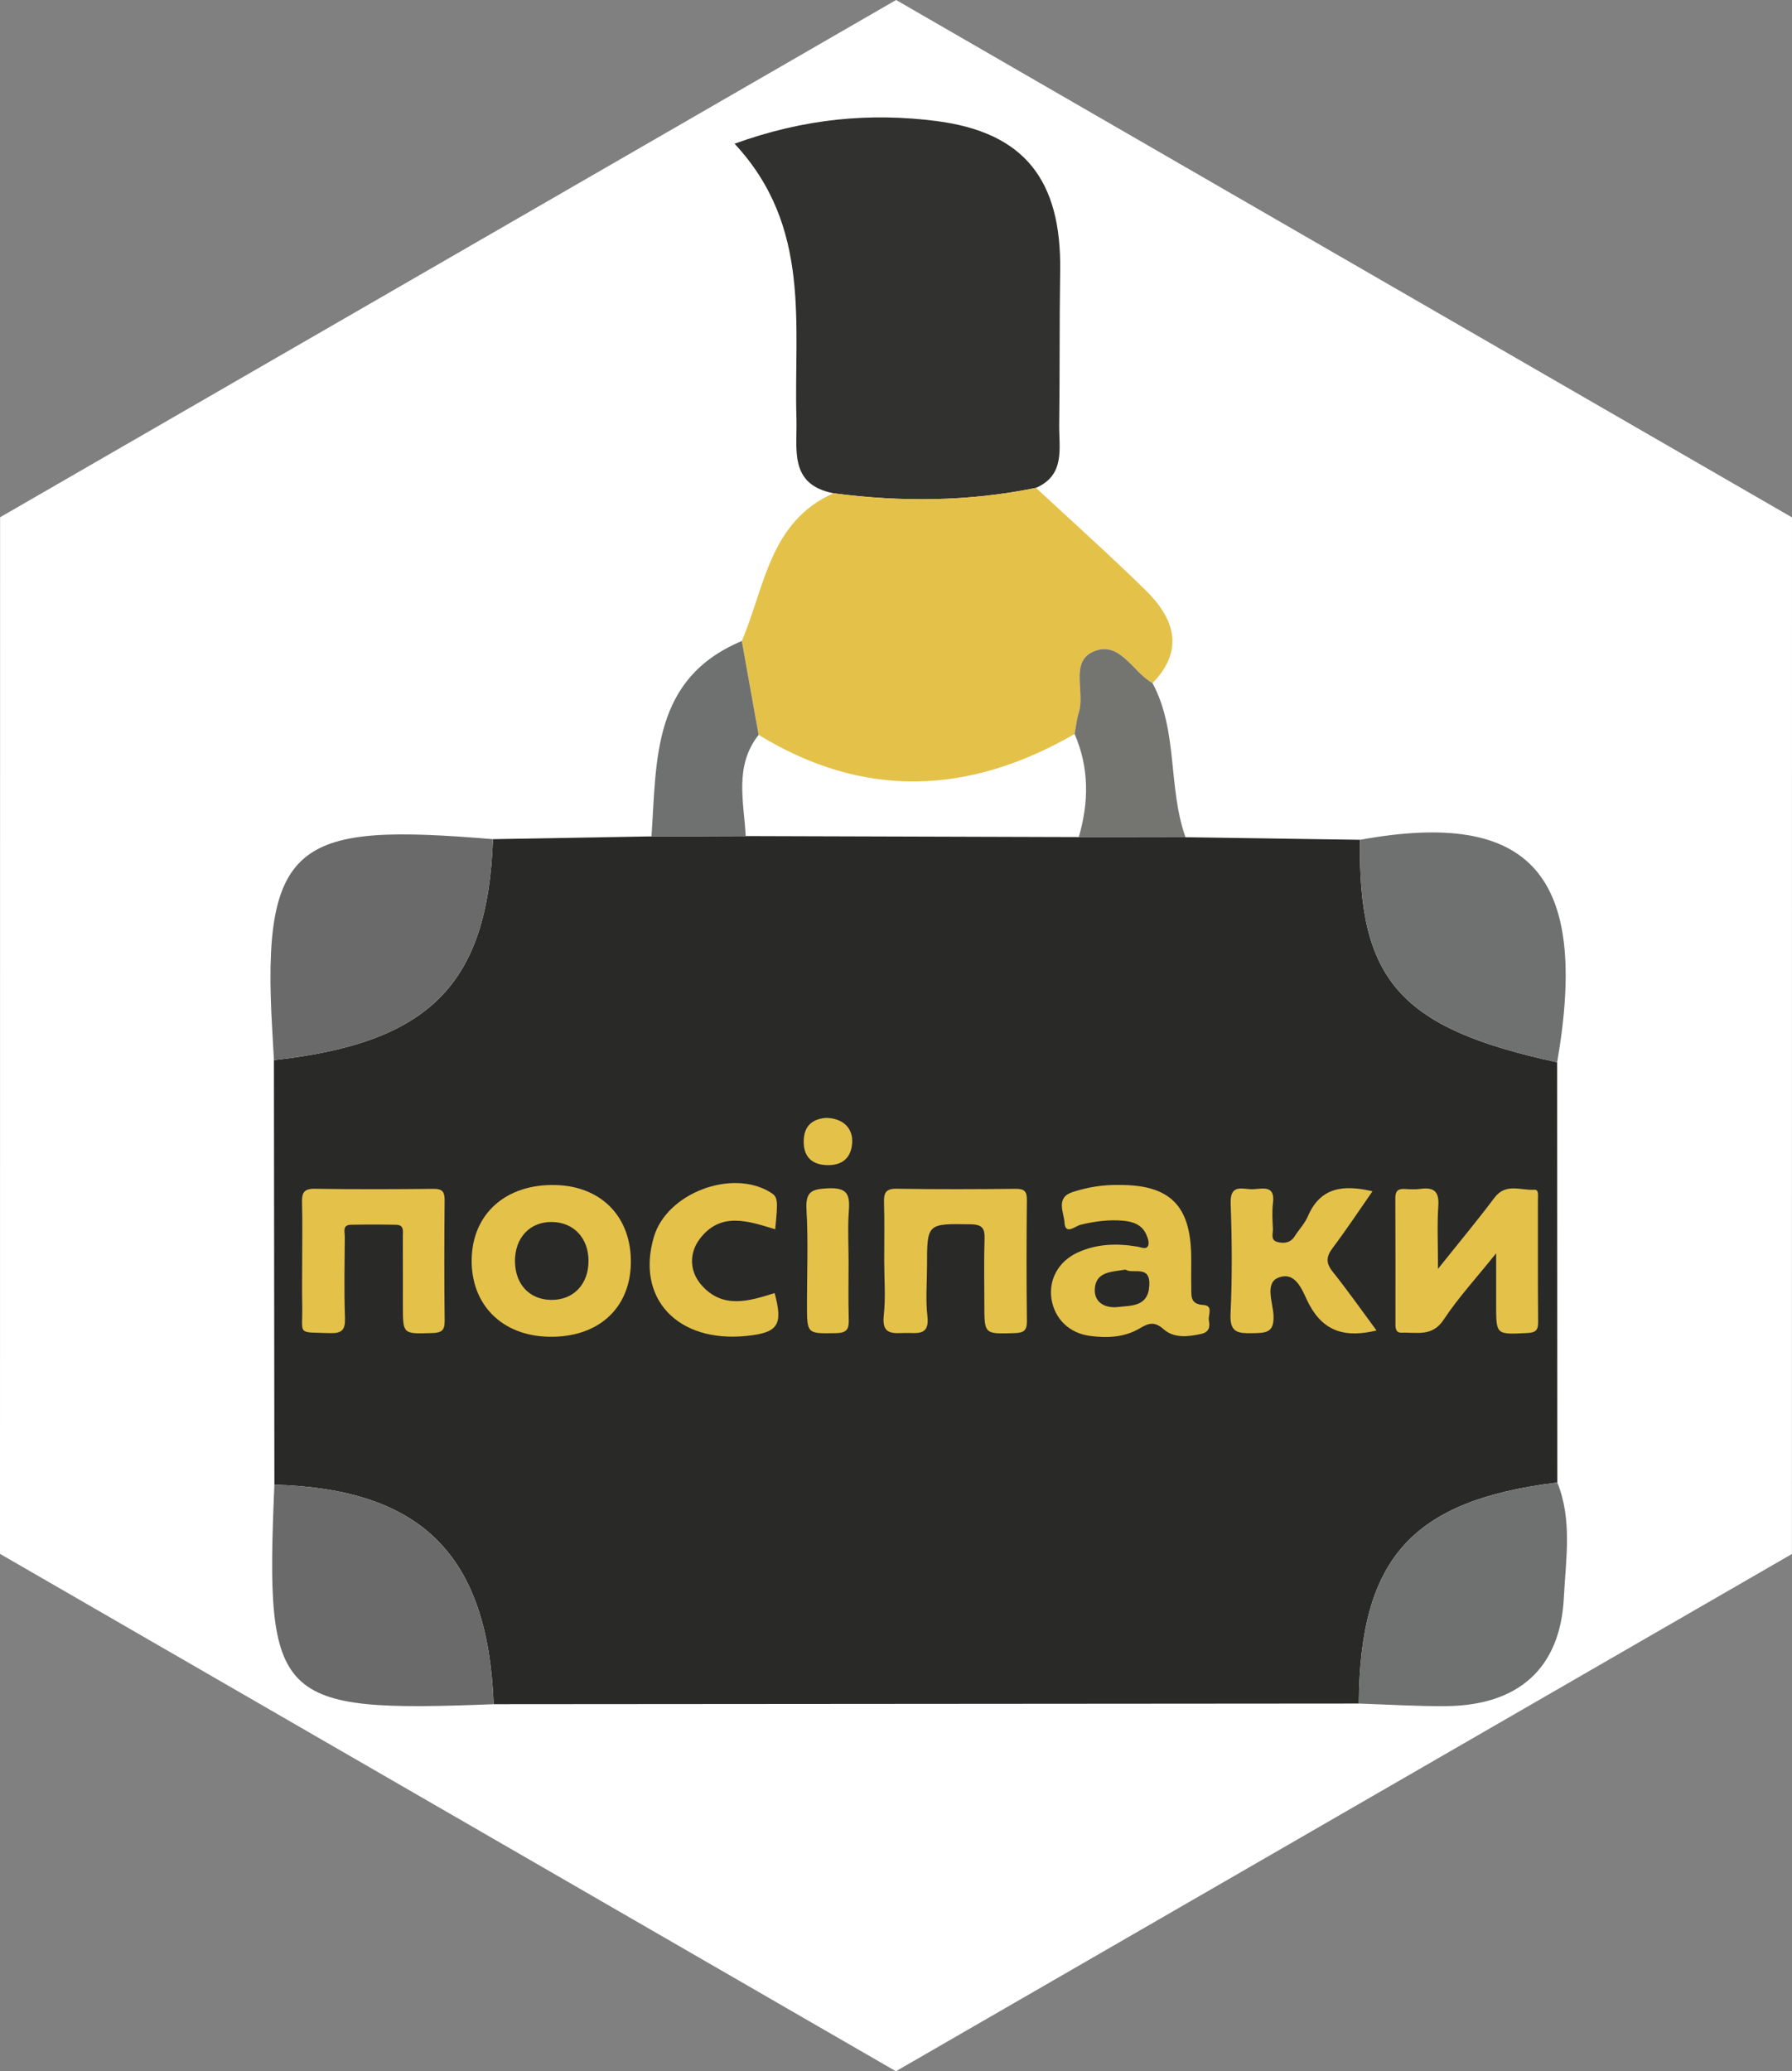 <?xml version="1.0" encoding="utf-8"?>
<!-- Generator: Adobe Illustrator 16.0.0, SVG Export Plug-In . SVG Version: 6.00 Build 0)  -->
<!DOCTYPE svg PUBLIC "-//W3C//DTD SVG 1.1//EN" "http://www.w3.org/Graphics/SVG/1.1/DTD/svg11.dtd">
<svg version="1.1" id="Layer_1" xmlns:x="http://ns.adobe.com/Extensibility/1.0/" xmlns:i="http://ns.adobe.com/AdobeIllustrator/10.0/" xmlns:graph="http://ns.adobe.com/Graphs/1.0/"
	 xmlns="http://www.w3.org/2000/svg" xmlns:xlink="http://www.w3.org/1999/xlink" xmlns:a="http://ns.adobe.com/AdobeSVGViewerExtensions/3.0/"
	 x="0px" y="0px" width="200.709px" height="231.968px" viewBox="0 0 200.709 231.968"
	 style="enable-background:new 0 0 200.709 231.968;" xml:space="preserve">
<rect x="0" y="0" width="200.709" height="231.968" fill="#808080" stroke="none"/>
<polygon style="fill:#FFFFFF;" points="100.365,0 0.01,57.93 0.01,58.149 0,173.804 0,174.023 100.344,231.968 200.7,174.039 
	200.7,173.82 200.709,58.165 200.709,57.946 "/>
<path style="fill-rule:evenodd;clip-rule:evenodd;fill:#292928;" d="M30.732,166.281c-0.017-15.854-0.031-31.707-0.051-47.559
	c17.438-1.917,23.952-8.488,24.53-24.74c5.918-0.104,11.838-0.207,17.756-0.311c3.518-0.012,7.033-0.023,10.551-0.036
	c12.436,0.037,24.871,0.076,37.308,0.113c3.986,0.007,7.971,0.013,11.955,0.019c6.516,0.095,13.031,0.19,19.547,0.285
	c-0.258,15.761,4.48,21.108,22.078,24.917c0.006,15.689,0.012,31.377,0.02,47.066c-16.303,2.008-22.129,8.498-22.236,24.752
	c-32.301,0.025-64.6,0.049-96.901,0.072C54.655,174.166,47.246,166.748,30.732,166.281z"/>
<path style="fill-rule:evenodd;clip-rule:evenodd;fill:#31312F;" d="M93.347,55.242c-5.029-0.997-4.039-4.943-4.143-8.393
	c-0.312-10.476,1.746-21.437-6.931-30.753c7.792-2.824,15.187-3.5,22.633-2.537c9.838,1.273,13.996,6.622,13.834,16.792
	c-0.09,5.732-0.031,11.467-0.107,17.199c-0.039,2.64,0.721,5.628-2.596,7.088C108.508,56.183,100.942,56.244,93.347,55.242z"/>
<path style="fill-rule:evenodd;clip-rule:evenodd;fill:#E4C149;" d="M93.347,55.242c7.596,1.001,15.162,0.94,22.691-0.604
	c4.088,3.802,8.252,7.527,12.24,11.43c3.225,3.158,4.457,6.664,0.811,10.441c-2.262-1.251-3.734-4.949-6.77-3.465
	c-2.447,1.195-0.785,4.491-1.49,6.749c-0.24,0.775-0.32,1.601-0.471,2.409c-11.775,6.798-23.57,7.337-35.387,0.099
	c-0.629-3.502-1.256-7.006-1.884-10.51C85.661,65.746,86.188,58.438,93.347,55.242z"/>
<path style="fill-rule:evenodd;clip-rule:evenodd;fill:#6A6A6A;" d="M30.732,166.281c16.514,0.467,23.923,7.885,24.557,24.58
	C30.867,191.808,29.688,190.625,30.732,166.281z"/>
<path style="fill-rule:evenodd;clip-rule:evenodd;fill:#6A6A6A;" d="M55.212,93.982c-0.578,16.252-7.093,22.823-24.53,24.74
	c-0.059-1.076-0.113-2.152-0.181-3.227C29.192,93.838,33.644,92.2,55.212,93.982z"/>
<path style="fill-rule:evenodd;clip-rule:evenodd;fill:#6F7070;" d="M174.407,118.97c-17.598-3.809-22.336-9.157-22.078-24.917
	C171.461,90.57,178.034,97.985,174.407,118.97z"/>
<path style="fill-rule:evenodd;clip-rule:evenodd;fill:#6F7070;" d="M152.19,190.789c0.107-16.254,5.934-22.744,22.236-24.752
	c1.699,4.207,0.941,8.625,0.729,12.893c-0.393,7.939-5.119,12.072-13.191,12.146C158.709,191.105,155.448,190.892,152.19,190.789z"
	/>
<path style="fill-rule:evenodd;clip-rule:evenodd;fill:#747471;" d="M120.356,82.197c0.152-0.805,0.232-1.63,0.473-2.405
	c0.705-2.258-0.957-5.553,1.49-6.749c3.035-1.483,4.508,2.214,6.77,3.465c2.887,5.402,1.699,11.671,3.693,17.259
	c-3.984-0.006-7.969-0.012-11.955-0.019C121.965,89.844,122.002,85.987,120.356,82.197z"/>
<path style="fill-rule:evenodd;clip-rule:evenodd;fill:#6F7070;" d="M83.087,71.79c0.628,3.504,1.255,7.007,1.881,10.51
	c-2.754,3.488-1.648,7.471-1.449,11.336c-3.518,0.013-7.033,0.024-10.551,0.036C73.559,85.089,73.031,75.992,83.087,71.79z"/>
<g>
	<path style="fill-rule:evenodd;clip-rule:evenodd;fill:#E4C149;" d="M161.059,142.107c2.402-3.014,4.428-5.439,6.32-7.965
		c1.275-1.703,2.969-0.791,4.484-0.9c0.51-0.037,0.387,0.686,0.387,1.096c0.01,4.58-0.021,9.162,0.025,13.74
		c0.012,1.021-0.404,1.176-1.299,1.217c-3.404,0.166-3.404,0.199-3.404-3.152c0-1.693,0-3.385,0-5.783
		c-2.234,2.787-4.254,4.979-5.875,7.434c-1.291,1.961-3.023,1.387-4.709,1.461c-0.596,0.025-0.693-0.414-0.693-0.898
		c0-4.73,0.012-9.457-0.014-14.186c-0.002-0.779,0.301-1.055,1.043-1.014c0.59,0.033,1.189,0.07,1.771-0.01
		c1.49-0.201,2.111,0.271,2,1.896C160.952,137.16,161.059,139.292,161.059,142.107z"/>
	<path style="fill-rule:evenodd;clip-rule:evenodd;fill:#E4C149;" d="M125.352,132.708c5.629-0.021,7.967,2.254,8.064,7.861
		c0.02,1.182-0.014,2.365,0.01,3.549c0.02,0.936-0.18,1.945,1.338,2.029c1.189,0.064,0.516,1.137,0.637,1.752
		c0.137,0.684,0.035,1.293-0.857,1.49c-1.494,0.332-3.059,0.506-4.232-0.535c-1.006-0.893-1.68-0.668-2.637-0.098
		c-1.725,1.031-3.658,1.113-5.592,0.859c-2.332-0.309-3.967-1.922-4.313-4.133c-0.338-2.172,0.781-4.221,2.926-5.205
		c2.156-0.99,4.426-1.051,6.732-0.656c0.41,0.068,0.967,0.371,1.174-0.129c0.137-0.334-0.047-0.869-0.223-1.254
		c-0.48-1.061-1.447-1.416-2.518-1.518c-1.637-0.156-3.23,0.057-4.83,0.443c-0.58,0.139-1.73,1.223-1.805-0.256
		c-0.055-1.098-1.031-2.768,0.893-3.4C121.811,132.957,123.561,132.669,125.352,132.708z M126.055,142.189
		c-1.547,0.266-3.326,0.195-3.434,2.18c-0.086,1.582,1.268,2.164,2.592,2.008c1.488-0.174,3.381-0.01,3.514-2.4
		C128.86,141.587,126.909,142.744,126.055,142.189z"/>
	<path style="fill-rule:evenodd;clip-rule:evenodd;fill:#E4C149;" d="M70.656,141.507c-0.1,5.096-3.741,8.332-9.227,8.201
		c-5.227-0.123-8.678-3.6-8.601-8.662c0.078-5.125,3.851-8.471,9.396-8.33C67.403,132.847,70.757,136.345,70.656,141.507z
		 M65.914,141.187c-0.013-2.535-1.652-4.283-4.058-4.332c-2.493-0.049-4.195,1.75-4.177,4.41c0.02,2.566,1.619,4.279,4.034,4.314
		C64.225,145.617,65.928,143.835,65.914,141.187z"/>
	<path style="fill-rule:evenodd;clip-rule:evenodd;fill:#E4C149;" d="M99.033,141.138c0-2.145,0.046-4.291-0.02-6.436
		c-0.032-1.074,0.159-1.592,1.423-1.572c4.437,0.074,8.876,0.055,13.316,0.012c0.963-0.012,1.271,0.27,1.262,1.248
		c-0.047,4.514-0.053,9.027,0.002,13.539c0.014,1.08-0.338,1.342-1.383,1.373c-3.385,0.098-3.383,0.146-3.383-3.193
		c0-2.443-0.057-4.885,0.023-7.324c0.039-1.193-0.225-1.65-1.553-1.67c-4.893-0.076-4.891-0.135-4.891,4.729
		c0,1.85-0.172,3.719,0.043,5.543c0.27,2.266-1.154,1.871-2.461,1.896c-1.361,0.023-2.668,0.271-2.427-1.936
		C99.209,145.302,99.033,143.21,99.033,141.138z"/>
	<path style="fill-rule:evenodd;clip-rule:evenodd;fill:#E4C149;" d="M33.845,141.154c0-2.145,0.043-4.289-0.017-6.432
		c-0.03-1.063,0.148-1.607,1.421-1.588c4.434,0.072,8.871,0.055,13.308,0.01c0.982-0.012,1.25,0.326,1.242,1.271
		c-0.039,4.51-0.05,9.02,0.005,13.529c0.015,1.109-0.404,1.318-1.414,1.35c-3.266,0.102-3.264,0.145-3.264-3.039
		c-0.001-2.588,0.006-5.176-0.007-7.764c-0.002-0.557,0.181-1.303-0.73-1.322c-1.698-0.035-3.399-0.033-5.101-0.002
		c-0.963,0.018-0.665,0.809-0.67,1.324c-0.024,3.029-0.085,6.064,0.021,9.092c0.048,1.369-0.337,1.766-1.714,1.717
		c-3.746-0.135-3.012,0.297-3.074-3.045C33.818,144.556,33.845,142.855,33.845,141.154z"/>
	<path style="fill-rule:evenodd;clip-rule:evenodd;fill:#E4C149;" d="M153.723,133.414c-1.516,2.174-2.92,4.309-4.457,6.342
		c-0.748,0.992-0.777,1.701,0.014,2.689c1.682,2.104,3.232,4.314,4.896,6.563c-3.41,0.809-5.859,0.219-7.553-2.932
		c-0.693-1.297-1.369-3.791-3.445-2.984c-1.525,0.594-0.625,2.773-0.545,4.17c0.117,2.002-0.844,2.025-2.33,2.045
		c-1.582,0.023-2.58,0.002-2.48-2.137c0.195-4.125,0.166-8.27,0.014-12.398c-0.084-2.273,1.406-1.551,2.484-1.586
		c1.057-0.035,2.523-0.531,2.256,1.543c-0.121,0.943-0.055,1.918-0.008,2.875c0.025,0.533-0.307,1.285,0.516,1.494
		c0.74,0.188,1.459,0.098,1.938-0.662c0.471-0.748,1.117-1.412,1.459-2.211C147.893,132.923,150.481,132.667,153.723,133.414z"/>
	<path style="fill-rule:evenodd;clip-rule:evenodd;fill:#E4C149;" d="M86.824,137.673c-2.996-0.912-6.129-2.027-8.468,1.104
		c-1.195,1.602-1.128,3.619,0.216,5.15c2.379,2.709,5.324,1.791,8.188,0.891c0.964,3.58,0.397,4.438-3.155,4.799
		c-7.74,0.791-12.416-4.227-10.359-11.119c1.45-4.867,8.695-7.629,13.028-4.971C87.122,134.048,87.16,134.332,86.824,137.673z"/>
	<path style="fill-rule:evenodd;clip-rule:evenodd;fill:#E4C149;" d="M95.044,141.314c-0.002,2.135-0.042,4.271,0.018,6.404
		c0.027,1.043-0.122,1.563-1.395,1.584c-3.285,0.057-3.283,0.133-3.283-3.234c0-3.533,0.147-7.076-0.056-10.6
		c-0.118-2.057,0.618-2.303,2.44-2.385c2.105-0.098,2.443,0.689,2.308,2.488C94.931,137.476,95.044,139.398,95.044,141.314z"/>
	<path style="fill-rule:evenodd;clip-rule:evenodd;fill:#E4C149;" d="M92.563,125.197c1.927,0.057,3.008,1.203,2.879,2.855
		c-0.134,1.717-1.2,2.477-2.811,2.436c-1.776-0.045-2.691-1.027-2.611-2.832C90.098,125.89,91.228,125.281,92.563,125.197z"/>
</g>
</svg>
